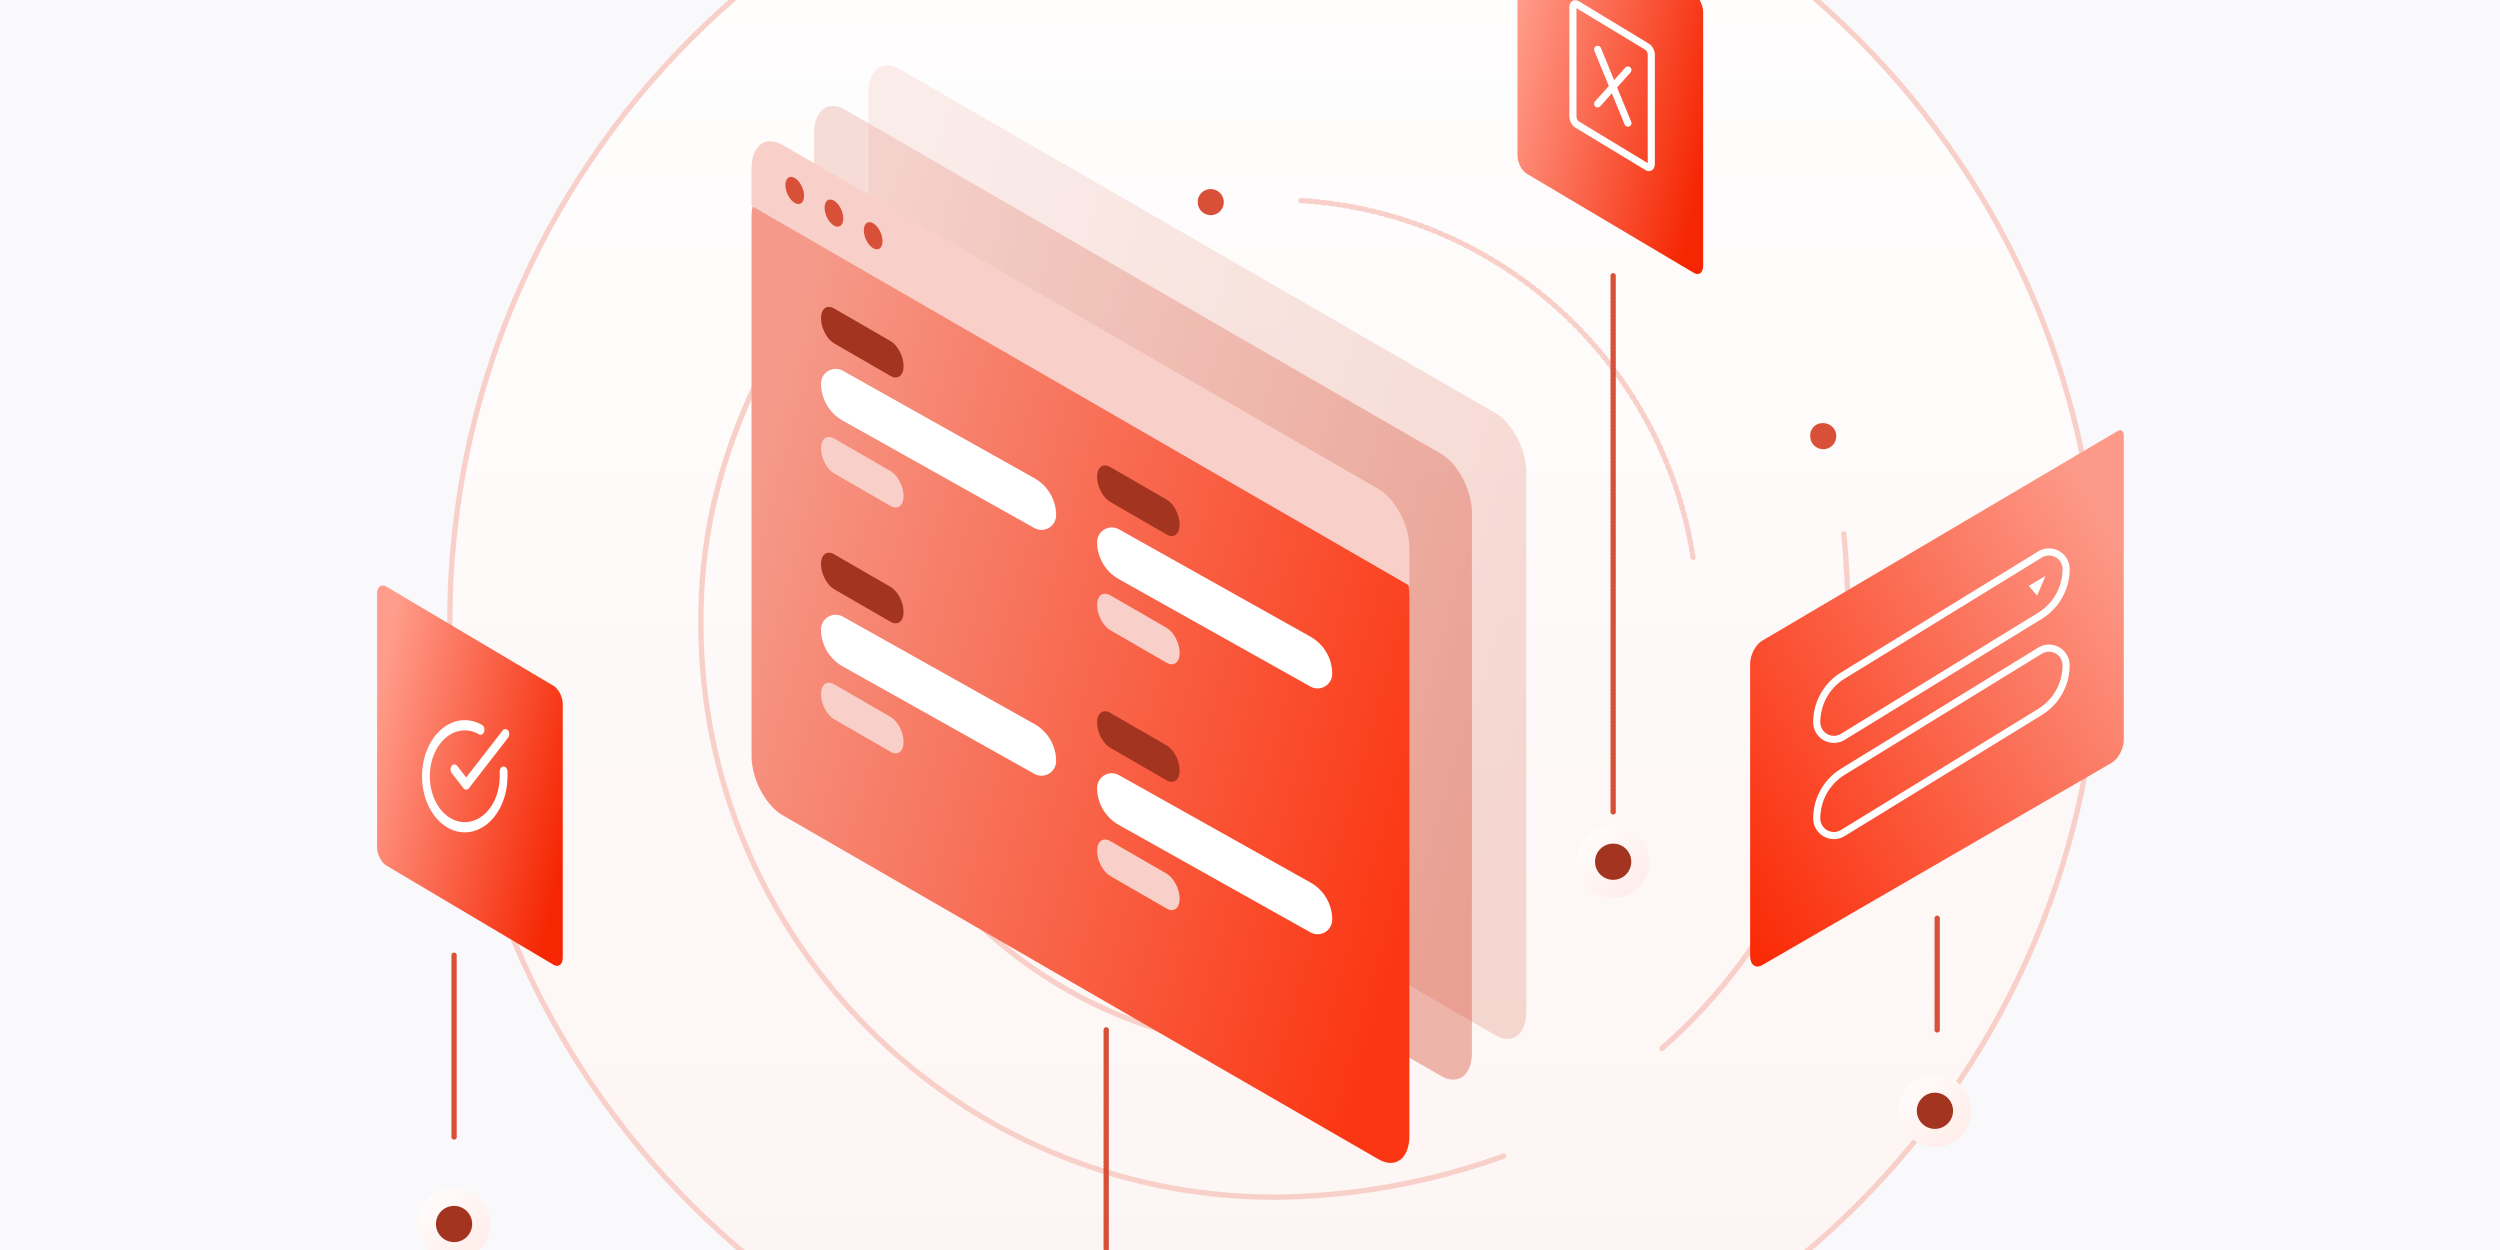 <?xml version="1.0" encoding="UTF-8"?>
<svg width="1200px" height="600px" viewBox="0 0 1200 600" version="1.1" xmlns="http://www.w3.org/2000/svg" xmlns:xlink="http://www.w3.org/1999/xlink">
    <!-- Generator: Sketch 60.1 (88133) - https://sketch.com -->
    <title>implicit-state-sharing copy</title>
    <desc>Created with Sketch.</desc>
    <defs>
        <linearGradient x1="50%" y1="0%" x2="50%" y2="100%" id="linearGradient-1">
            <stop stop-color="#FFFFFF" offset="0%"></stop>
            <stop stop-color="#FCF4F2" offset="100%"></stop>
        </linearGradient>
        <linearGradient x1="100%" y1="100%" x2="0%" y2="0%" id="linearGradient-2">
            <stop stop-color="#FFEAE6" offset="0%"></stop>
            <stop stop-color="#FFFFFF" offset="100%"></stop>
        </linearGradient>
        <linearGradient x1="12.025%" y1="9.646%" x2="109.008%" y2="94.052%" id="linearGradient-3">
            <stop stop-color="#FC9988" offset="0%"></stop>
            <stop stop-color="#FA2500" offset="100%"></stop>
        </linearGradient>
        <linearGradient x1="4.4408921e-14%" y1="29.937%" x2="100%" y2="72.182%" id="linearGradient-4">
            <stop stop-color="#FF9C8B" offset="0%"></stop>
            <stop stop-color="#F52602" offset="100%"></stop>
        </linearGradient>
        <linearGradient x1="5.55111512e-15%" y1="29.937%" x2="100%" y2="72.182%" id="linearGradient-5">
            <stop stop-color="#EBA99D" offset="0%"></stop>
            <stop stop-color="#D75037" offset="100%"></stop>
        </linearGradient>
        <linearGradient x1="5.55111512e-15%" y1="29.937%" x2="100%" y2="72.182%" id="linearGradient-6">
            <stop stop-color="#F59A8A" offset="0%"></stop>
            <stop stop-color="#FB3713" offset="100%"></stop>
        </linearGradient>
    </defs>
    <g id="implicit-state-sharing-copy" stroke="none" stroke-width="1" fill="none" fill-rule="evenodd">
        <rect fill="#F9F9FB" x="0" y="0" width="1200" height="600"></rect>
        <g id="Group-5" transform="translate(181, -98)">
            <path d="M430.746,792.164 C649.36,792.164 826.582,614.942 826.582,396.328 C826.582,177.714 649.36,0.492 430.746,0.492 C212.132,0.492 34.91,177.714 34.91,396.328 C34.91,614.942 212.132,792.164 430.746,792.164 L430.746,792.164 Z" id="Path" stroke="#F8D0C9" stroke-width="2.565" fill="url(#linearGradient-1)" fill-rule="nonzero" stroke-linecap="round" stroke-linejoin="round" stroke-dasharray="0.855"></path>
            <path d="M386.924,595.268 C331.407,581.812 281.563,545.446 253.935,497.45" id="Path" stroke="#F8D0C9" stroke-width="2.565" stroke-linecap="round" stroke-dasharray="0"></path>
            <path d="M443.441,194.258 C538.559,200.164 616.809,271.347 631.664,365.483" id="Path" stroke="#F8D0C9" stroke-width="2.565" stroke-linecap="round" stroke-dasharray="1.71"></path>
            <path d="M704.027,354.223 C705.418,368.091 706.201,385.851 706.201,397.219 C706.201,479.821 674.03,550.88 616.774,601.224" id="Path" stroke="#F8D0C9" stroke-width="2.565" stroke-linecap="round" stroke-dasharray="0"></path>
            <path d="M540.78,652.915 C505.507,665.648 468.333,672.322 430.833,672.653 C278.752,672.592 155.482,549.322 155.422,397.241 C155.291,378.455 157.237,359.713 161.225,341.355 C169.456,305.369 184.606,271.327 205.83,241.124" id="Path" stroke="#F8D0C9" stroke-width="2.565" stroke-linecap="round"></path>
            <path d="M694.159,301.097 C697.616,301.097 700.419,303.9 700.419,307.357 C700.419,310.815 697.616,313.618 694.159,313.618 C690.701,313.618 687.898,310.815 687.898,307.357 C687.781,305.664 688.403,304.003 689.603,302.802 C690.804,301.602 692.465,300.98 694.159,301.097 M400.162,188.759 C402.694,188.759 404.977,190.284 405.946,192.623 C406.915,194.963 406.379,197.655 404.588,199.446 C402.798,201.236 400.105,201.772 397.766,200.803 C395.427,199.834 393.901,197.551 393.901,195.019 C393.859,193.346 394.505,191.729 395.689,190.546 C396.872,189.363 398.489,188.717 400.162,188.759" id="Shape" fill="#D75037" fill-rule="nonzero"></path>
            <g id="Group" transform="translate(19.564, 229.27)">
                <path d="M330.407,519.392 L330.407,363.094 M17.39,414.47 L17.39,327.245 M573.751,258.442 L573.751,0.468 M729.286,363.094 L729.286,309.503" id="Shape" stroke="#D75037" stroke-width="2.565" stroke-linecap="round" stroke-linejoin="round" stroke-dasharray="0.855"></path>
                <circle id="Oval" fill="url(#linearGradient-2)" fill-rule="nonzero" cx="573.751" cy="282.353" r="17.39"></circle>
                <circle id="Oval" fill="#A23420" fill-rule="nonzero" cx="573.751" cy="282.353" r="8.695"></circle>
                <circle id="Oval" fill="url(#linearGradient-2)" fill-rule="nonzero" cx="17.39" cy="456.251" r="17.39"></circle>
                <circle id="Oval" fill="#A23420" fill-rule="nonzero" cx="17.39" cy="456.251" r="8.695"></circle>
                <circle id="Oval" fill="url(#linearGradient-2)" fill-rule="nonzero" cx="728.199" cy="401.908" r="17.39"></circle>
                <circle id="Oval" fill="#A23420" fill-rule="nonzero" cx="728.199" cy="401.908" r="8.695"></circle>
            </g>
            <path d="M659.059,307.024 C659.059,304.903 660.348,303.927 661.935,304.844 L832.588,405.51 C835.805,407.371 838.414,412.372 838.414,416.67 L838.414,556.823 C838.414,561.121 835.805,563.099 832.588,561.236 L664.885,464.162 C661.668,462.301 659.059,457.299 659.059,453.004 L659.059,307.024 Z" id="Path" fill="url(#linearGradient-3)" fill-rule="nonzero" transform="translate(748.737, 433.218) scale(-1, 1) translate(-748.737, -433.218) "></path>
            <path d="M-9.02389274e-13,383.038 C-9.02389274e-13,379.667 1.998,378.115 4.456,379.573 L84.667,427.178 C87.125,428.638 89.123,432.562 89.123,435.931 L89.123,557.606 C89.123,560.977 87.125,562.529 84.667,561.069 L4.456,513.464 C1.998,512.005 -9.02389274e-13,508.084 -9.02389274e-13,504.712 L-9.02389274e-13,383.038 Z" id="Path" fill="url(#linearGradient-4)" fill-rule="nonzero"></path>
            <path d="M547.388,50.965 C547.388,47.594 549.386,46.042 551.845,47.5 L632.055,95.105 C634.514,96.566 636.511,100.489 636.511,103.859 L636.511,225.533 C636.511,228.904 634.514,230.456 632.055,228.996 L551.845,181.391 C549.386,179.933 547.388,176.011 547.388,172.64 L547.388,50.965 Z" id="Path-Copy" fill="url(#linearGradient-4)" fill-rule="nonzero"></path>
            <path d="M573.995,101.502 C573.995,100.05 574.838,99.381 575.876,100.01 L609.734,120.518 C610.772,121.147 611.615,122.837 611.615,124.289 L611.615,176.705 C611.615,178.158 610.772,178.826 609.734,178.197 L575.876,157.689 C574.838,157.061 573.995,155.371 573.995,153.919 L573.995,101.502 Z" id="Path-Copy" stroke="#FFFFFF" stroke-width="3.42" fill-rule="nonzero"></path>
            <path d="M536.737,296.241 L250.735,131.118 C242.519,126.375 235.85,131.418 235.85,142.371 L235.85,401.313 C235.85,412.268 242.521,425.011 250.735,429.754 L536.737,594.877 C544.952,599.62 551.623,594.579 551.623,583.623 L551.623,324.682 C551.623,313.729 544.952,300.984 536.737,296.241 Z" id="Path" fill-opacity="0.2" fill="url(#linearGradient-5)" fill-rule="nonzero"></path>
            <path d="M525.538,344.246 C525.538,333.292 518.867,320.548 510.652,315.805 L224.651,150.682 C216.434,145.939 209.765,150.982 209.765,161.935 L209.765,420.876 C209.765,431.832 216.436,444.574 224.651,449.317 L510.652,614.44 C518.867,619.183 525.538,614.142 525.538,603.187 L525.538,344.246 L525.538,344.246 Z" id="Path" fill-opacity="0.4" fill="url(#linearGradient-5)" fill-rule="nonzero"></path>
            <g id="Group-4" transform="translate(179.738, 165.797)">
                <path d="M315.773,218.433 C315.773,207.479 309.102,194.735 300.888,189.992 L14.886,24.869 C6.669,20.126 -4.54747351e-13,25.169 -4.54747351e-13,36.122 L-4.54747351e-13,295.063 C-4.54747351e-13,306.019 6.671,318.761 14.886,323.504 L300.888,488.627 C309.102,493.37 315.773,488.329 315.773,477.374 L315.773,218.433 L315.773,218.433 Z" id="Path-Copy-2" fill="url(#linearGradient-6)" fill-rule="nonzero"></path>
                <path d="M72.979,107.9 C72.979,103.277 70.164,97.899 66.697,95.897 L39.627,80.268 C36.16,78.266 33.345,80.394 33.345,85.018 C33.345,89.641 36.16,95.019 39.627,97.021 L66.697,112.65 C70.164,114.65 72.979,112.522 72.979,107.9 Z" id="Path-Copy-3" fill="#A23420" fill-rule="nonzero"></path>
                <path d="M72.979,170.315 C72.979,165.692 70.164,160.314 66.697,158.312 L39.627,142.683 C36.16,140.681 33.345,142.809 33.345,147.433 C33.345,152.056 36.16,157.434 39.627,159.436 L66.697,175.065 C70.164,177.065 72.979,174.937 72.979,170.315 Z" id="Path-Copy-3" fill="#F8D0C9" fill-rule="nonzero"></path>
                <path d="M205.504,183.995 C205.504,179.372 202.689,173.994 199.222,171.992 L172.152,156.363 C168.685,154.361 165.87,156.489 165.87,161.113 C165.87,165.736 168.685,171.114 172.152,173.116 L199.222,188.745 C202.689,190.745 205.504,188.617 205.504,183.995 Z" id="Path-Copy-4" fill="#A23420" fill-rule="nonzero"></path>
                <path d="M205.504,245.555 C205.504,240.932 202.689,235.554 199.222,233.552 L172.152,217.923 C168.685,215.921 165.87,218.049 165.87,222.673 C165.87,227.296 168.685,232.674 172.152,234.676 L199.222,250.305 C202.689,252.305 205.504,250.177 205.504,245.555 Z" id="Path-Copy-4" fill="#F8D0C9" fill-rule="nonzero"></path>
                <path d="M72.979,288.305 C72.979,283.682 70.164,278.304 66.697,276.302 L39.627,260.673 C36.16,258.671 33.345,260.799 33.345,265.423 C33.345,270.046 36.16,275.424 39.627,277.426 L66.697,293.055 C70.164,295.055 72.979,292.927 72.979,288.305 Z" id="Path-Copy-3" fill="#F8D0C9" fill-rule="nonzero"></path>
                <path d="M205.504,363.545 C205.504,358.922 202.689,353.544 199.222,351.542 L172.152,335.913 C168.685,333.911 165.87,336.039 165.87,340.663 C165.87,345.286 168.685,350.664 172.152,352.666 L199.222,368.295 C202.689,370.295 205.504,368.167 205.504,363.545 Z" id="Path-Copy-4" fill="#F8D0C9" fill-rule="nonzero"></path>
                <path d="M72.979,225.89 C72.979,221.267 70.164,215.889 66.697,213.887 L39.627,198.258 C36.16,196.256 33.345,198.384 33.345,203.008 C33.345,207.631 36.16,213.009 39.627,215.011 L66.697,230.64 C70.164,232.64 72.979,230.512 72.979,225.89 Z" id="Path-Copy-3" fill="#A23420" fill-rule="nonzero"></path>
                <path d="M205.504,301.985 C205.504,297.362 202.689,291.984 199.222,289.982 L172.152,274.353 C168.685,272.351 165.87,274.479 165.87,279.103 C165.87,283.726 168.685,289.104 172.152,291.106 L199.222,306.735 C202.689,308.735 205.504,306.607 205.504,301.985 Z" id="Path-Copy-4" fill="#A23420" fill-rule="nonzero"></path>
                <path d="M43.786,110.163 L135.764,161.727 C142.212,165.342 146.205,172.158 146.205,179.55 C146.205,183.423 143.066,186.562 139.193,186.562 C137.992,186.562 136.811,186.254 135.764,185.667 L43.786,134.103 C37.338,130.488 33.345,123.672 33.345,116.28 C33.345,112.407 36.484,109.268 40.357,109.268 C41.558,109.268 42.739,109.576 43.786,110.163 Z" id="Rectangle" fill="#FFFFFF"></path>
                <path d="M176.311,186.258 L268.289,237.822 C274.737,241.437 278.73,248.253 278.73,255.645 C278.73,259.518 275.591,262.657 271.718,262.657 C270.517,262.657 269.336,262.349 268.289,261.762 L176.311,210.198 C169.863,206.583 165.87,199.767 165.87,192.375 C165.87,188.502 169.009,185.363 172.882,185.363 C174.083,185.363 175.264,185.671 176.311,186.258 Z" id="Rectangle-Copy-11" fill="#FFFFFF"></path>
                <path d="M43.786,228.153 L135.764,279.717 C142.212,283.332 146.205,290.148 146.205,297.54 C146.205,301.413 143.066,304.552 139.193,304.552 C137.992,304.552 136.811,304.244 135.764,303.657 L43.786,252.093 C37.338,248.478 33.345,241.662 33.345,234.27 C33.345,230.397 36.484,227.258 40.357,227.258 C41.558,227.258 42.739,227.566 43.786,228.153 Z" id="Rectangle" fill="#FFFFFF"></path>
                <path d="M176.311,304.248 L268.289,355.812 C274.737,359.427 278.73,366.243 278.73,373.635 C278.73,377.508 275.591,380.647 271.718,380.647 C270.517,380.647 269.336,380.339 268.289,379.752 L176.311,328.188 C169.863,324.573 165.87,317.757 165.87,310.365 C165.87,306.492 169.009,303.353 172.882,303.353 C174.083,303.353 175.264,303.661 176.311,304.248 Z" id="Rectangle-Copy-11" fill="#FFFFFF"></path>
                <path d="M315.773,195.348 C315.773,184.394 309.102,171.65 300.888,166.907 L14.886,1.784 C6.669,-2.959 -3.12638804e-13,2.084 -3.12638804e-13,13.037 L-3.12638804e-13,31.018 L315.773,213.329 L315.773,195.348 Z" id="Path-Copy-5" fill="#F8D0C9" fill-rule="nonzero"></path>
                <path d="M20.734,17.637 C23.212,19.067 25.22,22.91 25.22,26.212 C25.22,29.514 23.21,31.036 20.734,29.605 C18.256,28.175 16.245,24.334 16.245,21.03 C16.245,17.728 18.256,16.209 20.734,17.637 Z" id="Path-Copy-6" fill="#D75037" fill-rule="nonzero"></path>
                <path d="M39.558,28.505 C42.036,29.936 44.047,33.779 44.047,37.081 C44.047,40.383 42.036,41.904 39.558,40.474 C37.08,39.044 35.072,35.203 35.072,31.899 C35.072,28.597 37.082,27.077 39.558,28.505 Z M58.383,39.374 C60.861,40.804 62.871,44.648 62.871,47.949 C62.871,51.251 60.861,52.773 58.383,51.343 C55.905,49.912 53.896,46.071 53.896,42.767 C53.896,39.465 55.907,37.946 58.383,39.374 Z" id="Shape-Copy" fill="#D75037" fill-rule="nonzero"></path>
            </g>
            <path d="M703.562,422.266 L798.195,364.158 C802.068,361.78 807.134,362.992 809.512,366.864 C810.307,368.159 810.728,369.65 810.728,371.169 C810.728,380.308 805.983,388.791 798.195,393.573 L703.562,451.681 C699.689,454.059 694.623,452.847 692.245,448.975 C691.449,447.68 691.028,446.189 691.028,444.669 C691.028,435.531 695.774,427.048 703.562,422.266 Z" id="Rectangle" stroke="#FFFFFF" stroke-width="3.42"></path>
            <path d="M703.562,468.436 L798.195,410.328 C802.068,407.95 807.134,409.162 809.512,413.034 C810.307,414.329 810.728,415.82 810.728,417.339 C810.728,426.478 805.983,434.961 798.195,439.743 L703.562,497.851 C699.689,500.229 694.623,499.017 692.245,495.145 C691.449,493.85 691.028,492.359 691.028,490.839 C691.028,481.701 695.774,473.218 703.562,468.436 Z" id="Rectangle" stroke="#FFFFFF" stroke-width="3.42"></path>
            <path d="M50.435,446.005 C51.376,446.555 51.799,448.002 51.38,449.238 C50.96,450.473 49.858,451.028 48.917,450.477 C42.125,446.506 34.152,448.87 29.321,456.288 C24.49,463.706 23.952,474.411 27.999,482.597 C32.046,490.783 39.714,494.501 46.844,491.734 C53.881,489.003 58.741,480.597 58.87,470.998 L58.872,470.618 L58.872,468.366 C58.872,467.014 59.708,465.917 60.738,465.917 C61.727,465.917 62.536,466.928 62.599,468.205 L62.603,468.366 L62.603,470.62 C62.598,482.546 56.616,493.048 47.902,496.43 C39.187,499.811 29.815,495.267 24.869,485.262 C19.923,475.256 20.58,462.173 26.485,453.107 C32.389,444.04 42.134,441.151 50.435,446.005 Z M62.907,448.655 C63.61,449.559 63.641,451 63,451.952 L62.908,452.078 L44.098,476.307 C43.396,477.212 42.275,477.252 41.536,476.426 L41.437,476.308 L35.794,469.047 C35.06,468.101 35.06,466.569 35.794,465.624 C36.497,464.719 37.617,464.68 38.356,465.506 L38.454,465.624 L42.767,471.173 L60.247,448.657 C60.981,447.711 62.172,447.71 62.907,448.655 Z" id="Shape" fill="#FFFFFF" fill-rule="nonzero"></path>
            <line x1="585.863" y1="147.842" x2="600.398" y2="131.597" id="Line-2" stroke="#FFFFFF" stroke-width="3.42" stroke-linecap="round"></line>
            <line x1="585.863" y1="157.117" x2="600.398" y2="121.707" id="Line-2" stroke="#FFFFFF" stroke-width="3.42" stroke-linecap="round" transform="translate(593.131, 139.412) scale(-1, 1) translate(-593.131, -139.412) "></line>
            <polygon id="Triangle" fill="#FFFFFF" transform="translate(796.82, 379.151) rotate(-180) translate(-796.82, -379.151) " points="796.82 374.417 800.867 379.062 792.773 383.884"></polygon>
        </g>
    </g>
</svg>